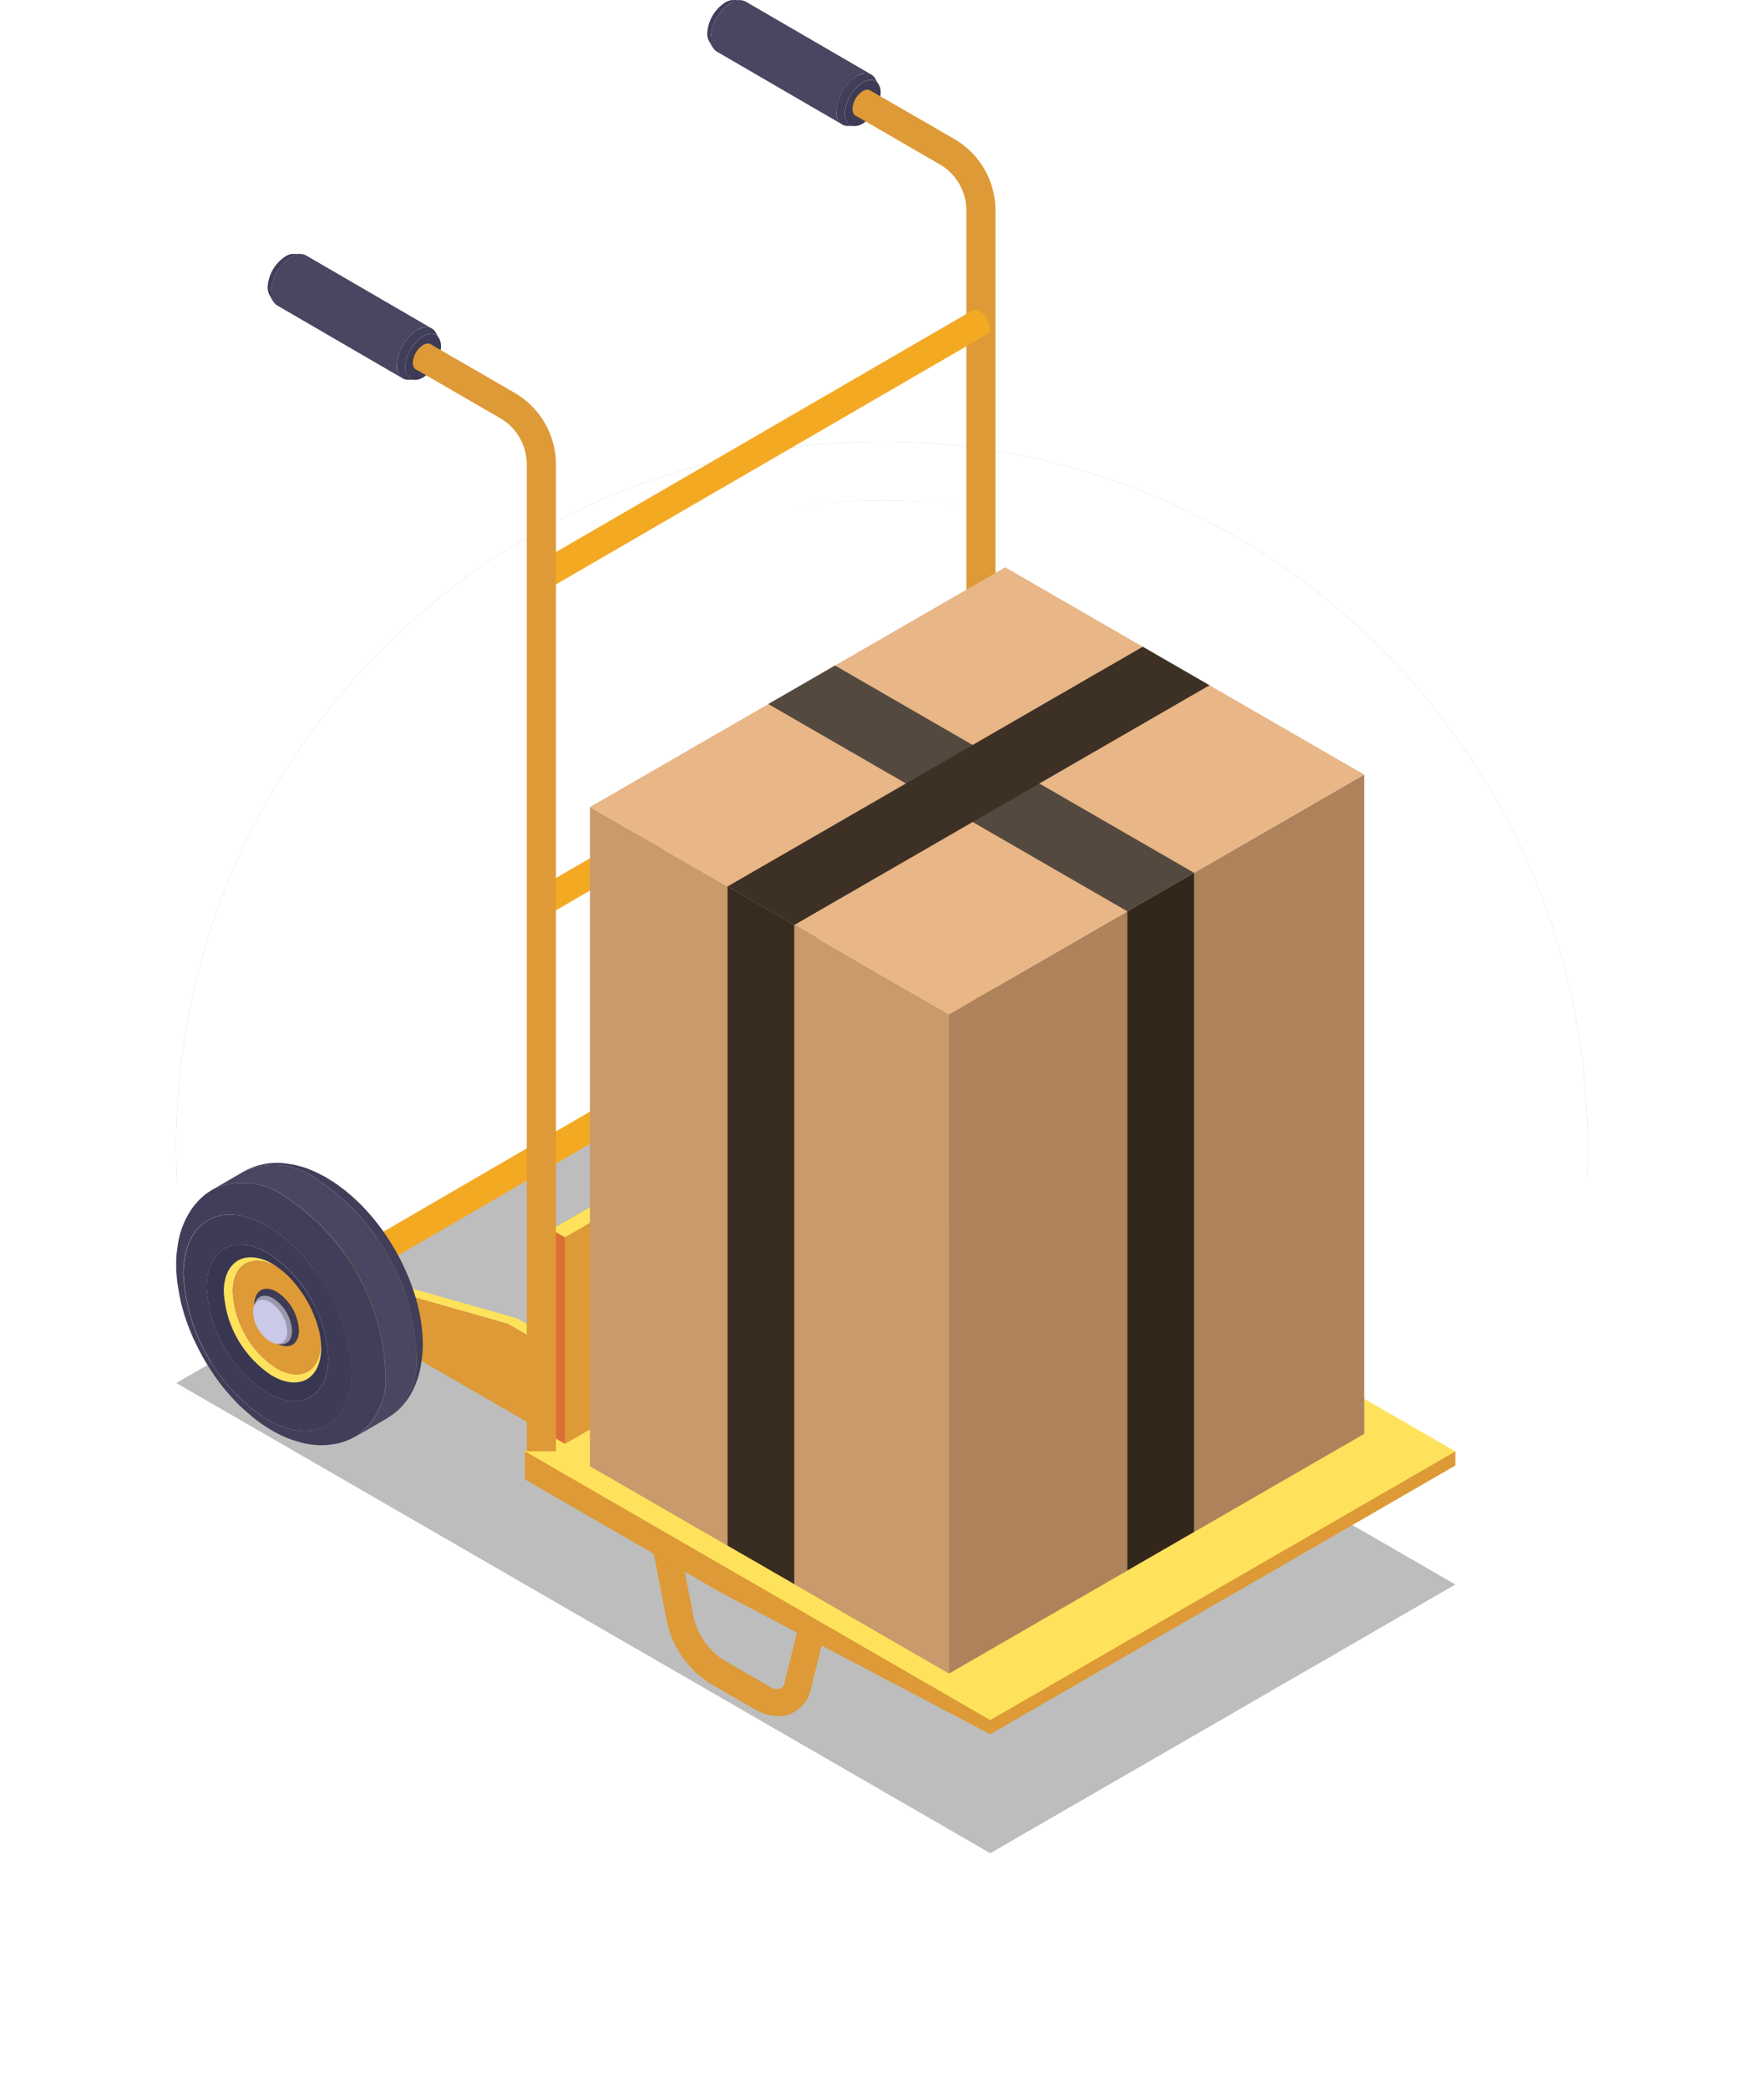 <svg xmlns="http://www.w3.org/2000/svg" xmlns:xlink="http://www.w3.org/1999/xlink" width="90.067" height="106.616" viewBox="0 0 90.067 106.616"><defs><filter id="a" x="0" y="16.549" width="90.067" height="90.067" filterUnits="userSpaceOnUse"><feOffset dy="3" input="SourceAlpha"/><feGaussianBlur stdDeviation="3" result="b"/><feFlood flood-opacity="0.412"/><feComposite operator="in" in2="b"/></filter><filter id="c" x="0" y="16.549" width="90.067" height="90.067" filterUnits="userSpaceOnUse"><feOffset dy="3" input="SourceAlpha"/><feGaussianBlur stdDeviation="3" result="d"/><feFlood flood-opacity="0.161" result="e"/><feComposite operator="out" in="SourceGraphic" in2="d"/><feComposite operator="in" in="e"/><feComposite operator="in" in2="SourceGraphic"/></filter><clipPath id="f"><rect width="65.309" height="94.616" fill="none"/></clipPath><clipPath id="h"><rect width="65.309" height="37.73" fill="none"/></clipPath><clipPath id="i"><path d="M29.968,72.4,9.456,84.322a.358.358,0,0,1,.361.035,1.112,1.112,0,0,1,.5.874.353.353,0,0,1-.147.325l20.512-11.92a.353.353,0,0,0,.148-.325,1.111,1.111,0,0,0-.505-.875.464.464,0,0,0-.227-.07.256.256,0,0,0-.133.034" transform="translate(-9.456 -72.367)" fill="none"/></clipPath><linearGradient id="j" x1="-0.202" y1="2.079" x2="-0.173" y2="2.079" gradientUnits="objectBoundingBox"><stop offset="0" stop-color="#e09d28"/><stop offset="0.413" stop-color="#e09d28"/><stop offset="0.419" stop-color="#e09d28"/><stop offset="0.611" stop-color="#f4ae33"/><stop offset="0.74" stop-color="#fcb538"/><stop offset="0.982" stop-color="#f4a923"/><stop offset="1" stop-color="#f4a923"/></linearGradient><clipPath id="l"><path d="M47.27,44.294,24.726,57.373a.356.356,0,0,1,.36.035,1.113,1.113,0,0,1,.505.874.353.353,0,0,1-.148.325L47.988,45.53a.354.354,0,0,0,.147-.325,1.113,1.113,0,0,0-.5-.875.466.466,0,0,0-.228-.07.259.259,0,0,0-.133.034" transform="translate(-24.726 -44.26)" fill="none"/></clipPath><linearGradient id="m" x1="-0.587" y1="2.776" x2="-0.56" y2="2.776" xlink:href="#j"/><clipPath id="o"><path d="M47.27,21.594,24.726,34.673a.358.358,0,0,1,.36.035,1.113,1.113,0,0,1,.505.875.354.354,0,0,1-.148.325L47.988,22.829a.353.353,0,0,0,.147-.325,1.112,1.112,0,0,0-.5-.874.462.462,0,0,0-.227-.07.262.262,0,0,0-.133.034" transform="translate(-24.726 -21.56)" fill="none"/></clipPath><linearGradient id="p" x1="-0.587" y1="3.466" x2="-0.56" y2="3.466" xlink:href="#j"/><clipPath id="r"><rect width="3.406" height="35.615" fill="none"/></clipPath><clipPath id="s"><rect width="21.737" height="12.55" fill="none"/></clipPath><clipPath id="u"><rect width="24.606" height="14.206" fill="none"/></clipPath></defs><g transform="translate(11408.954 12109.08)"><g data-type="innerShadowGroup"><g transform="matrix(1, 0, 0, 1, -11408.95, -12109.08)" filter="url(#a)"><g transform="translate(9 22.55)" fill="#a8aeb5"><path d="M 36.034 70.567 C 31.371 70.567 26.848 69.654 22.592 67.854 C 18.48 66.115 14.787 63.624 11.615 60.452 C 8.443 57.28 5.952 53.587 4.213 49.475 C 2.413 45.219 1.5 40.696 1.5 36.034 C 1.5 31.371 2.413 26.848 4.213 22.592 C 5.952 18.48 8.443 14.787 11.615 11.615 C 14.787 8.443 18.48 5.952 22.592 4.213 C 26.848 2.413 31.371 1.5 36.034 1.5 C 40.696 1.5 45.219 2.413 49.475 4.213 C 53.587 5.952 57.28 8.443 60.452 11.615 C 63.624 14.787 66.115 18.48 67.854 22.592 C 69.654 26.848 70.567 31.371 70.567 36.034 C 70.567 40.696 69.654 45.219 67.854 49.475 C 66.115 53.587 63.624 57.28 60.452 60.452 C 57.28 63.624 53.587 66.115 49.475 67.854 C 45.219 69.654 40.696 70.567 36.034 70.567 Z" stroke="none"/><path d="M 36.034 3 C 31.573 3 27.247 3.873 23.176 5.595 C 19.243 7.258 15.71 9.641 12.675 12.675 C 9.641 15.71 7.258 19.243 5.595 23.176 C 3.873 27.247 3 31.573 3 36.034 C 3 40.494 3.873 44.82 5.595 48.891 C 7.258 52.824 9.641 56.357 12.675 59.392 C 15.71 62.426 19.243 64.809 23.176 66.472 C 27.247 68.194 31.573 69.067 36.034 69.067 C 40.494 69.067 44.82 68.194 48.891 66.472 C 52.824 64.809 56.357 62.426 59.392 59.392 C 62.426 56.357 64.809 52.824 66.472 48.891 C 68.194 44.82 69.067 40.494 69.067 36.034 C 69.067 31.573 68.194 27.247 66.472 23.176 C 64.809 19.243 62.426 15.71 59.392 12.675 C 56.357 9.641 52.824 7.258 48.891 5.595 C 44.82 3.873 40.494 3 36.034 3 M 36.034 0 C 55.934 0 72.067 16.133 72.067 36.034 C 72.067 55.934 55.934 72.067 36.034 72.067 C 16.133 72.067 0 55.934 0 36.034 C 0 16.133 16.133 0 36.034 0 Z" stroke="none" fill="#fff"/></g></g><g transform="translate(-11399.954 -12086.53)" fill="#a8aeb5"><path d="M 36.034 70.567 C 31.371 70.567 26.848 69.654 22.592 67.854 C 18.48 66.115 14.787 63.624 11.615 60.452 C 8.443 57.28 5.952 53.587 4.213 49.475 C 2.413 45.219 1.5 40.696 1.5 36.034 C 1.5 31.371 2.413 26.848 4.213 22.592 C 5.952 18.48 8.443 14.787 11.615 11.615 C 14.787 8.443 18.48 5.952 22.592 4.213 C 26.848 2.413 31.371 1.5 36.034 1.5 C 40.696 1.5 45.219 2.413 49.475 4.213 C 53.587 5.952 57.28 8.443 60.452 11.615 C 63.624 14.787 66.115 18.48 67.854 22.592 C 69.654 26.848 70.567 31.371 70.567 36.034 C 70.567 40.696 69.654 45.219 67.854 49.475 C 66.115 53.587 63.624 57.28 60.452 60.452 C 57.28 63.624 53.587 66.115 49.475 67.854 C 45.219 69.654 40.696 70.567 36.034 70.567 Z" stroke="none"/><path d="M 36.034 3 C 31.573 3 27.247 3.873 23.176 5.595 C 19.243 7.258 15.71 9.641 12.675 12.675 C 9.641 15.71 7.258 19.243 5.595 23.176 C 3.873 27.247 3 31.573 3 36.034 C 3 40.494 3.873 44.82 5.595 48.891 C 7.258 52.824 9.641 56.357 12.675 59.392 C 15.71 62.426 19.243 64.809 23.176 66.472 C 27.247 68.194 31.573 69.067 36.034 69.067 C 40.494 69.067 44.82 68.194 48.891 66.472 C 52.824 64.809 56.357 62.426 59.392 59.392 C 62.426 56.357 64.809 52.824 66.472 48.891 C 68.194 44.82 69.067 40.494 69.067 36.034 C 69.067 31.573 68.194 27.247 66.472 23.176 C 64.809 19.243 62.426 15.71 59.392 12.675 C 56.357 9.641 52.824 7.258 48.891 5.595 C 44.82 3.873 40.494 3 36.034 3 M 36.034 0 C 55.934 0 72.067 16.133 72.067 36.034 C 72.067 55.934 55.934 72.067 36.034 72.067 C 16.133 72.067 0 55.934 0 36.034 C 0 16.133 16.133 0 36.034 0 Z" stroke="none"/></g><g transform="matrix(1, 0, 0, 1, -11408.95, -12109.08)" filter="url(#c)"><g transform="translate(9 22.55)" fill="#fff"><path d="M 36.034 70.567 C 31.371 70.567 26.848 69.654 22.592 67.854 C 18.48 66.115 14.787 63.624 11.615 60.452 C 8.443 57.28 5.952 53.587 4.213 49.475 C 2.413 45.219 1.5 40.696 1.5 36.034 C 1.5 31.371 2.413 26.848 4.213 22.592 C 5.952 18.48 8.443 14.787 11.615 11.615 C 14.787 8.443 18.48 5.952 22.592 4.213 C 26.848 2.413 31.371 1.5 36.034 1.5 C 40.696 1.5 45.219 2.413 49.475 4.213 C 53.587 5.952 57.28 8.443 60.452 11.615 C 63.624 14.787 66.115 18.48 67.854 22.592 C 69.654 26.848 70.567 31.371 70.567 36.034 C 70.567 40.696 69.654 45.219 67.854 49.475 C 66.115 53.587 63.624 57.28 60.452 60.452 C 57.28 63.624 53.587 66.115 49.475 67.854 C 45.219 69.654 40.696 70.567 36.034 70.567 Z" stroke="none"/><path d="M 36.034 3 C 31.573 3 27.247 3.873 23.176 5.595 C 19.243 7.258 15.71 9.641 12.675 12.675 C 9.641 15.71 7.258 19.243 5.595 23.176 C 3.873 27.247 3 31.573 3 36.034 C 3 40.494 3.873 44.82 5.595 48.891 C 7.258 52.824 9.641 56.357 12.675 59.392 C 15.71 62.426 19.243 64.809 23.176 66.472 C 27.247 68.194 31.573 69.067 36.034 69.067 C 40.494 69.067 44.82 68.194 48.891 66.472 C 52.824 64.809 56.357 62.426 59.392 59.392 C 62.426 56.357 64.809 52.824 66.472 48.891 C 68.194 44.82 69.067 40.494 69.067 36.034 C 69.067 31.573 68.194 27.247 66.472 23.176 C 64.809 19.243 62.426 15.71 59.392 12.675 C 56.357 9.641 52.824 7.258 48.891 5.595 C 44.82 3.873 40.494 3 36.034 3 M 36.034 0 C 55.934 0 72.067 16.133 72.067 36.034 C 72.067 55.934 55.934 72.067 36.034 72.067 C 16.133 72.067 0 55.934 0 36.034 C 0 16.133 16.133 0 36.034 0 Z" stroke="none"/></g></g><g transform="translate(-11399.954 -12086.53)" fill="none"><path d="M 36.034 70.567 C 31.371 70.567 26.848 69.654 22.592 67.854 C 18.48 66.115 14.787 63.624 11.615 60.452 C 8.443 57.28 5.952 53.587 4.213 49.475 C 2.413 45.219 1.5 40.696 1.5 36.034 C 1.5 31.371 2.413 26.848 4.213 22.592 C 5.952 18.48 8.443 14.787 11.615 11.615 C 14.787 8.443 18.48 5.952 22.592 4.213 C 26.848 2.413 31.371 1.5 36.034 1.5 C 40.696 1.5 45.219 2.413 49.475 4.213 C 53.587 5.952 57.28 8.443 60.452 11.615 C 63.624 14.787 66.115 18.48 67.854 22.592 C 69.654 26.848 70.567 31.371 70.567 36.034 C 70.567 40.696 69.654 45.219 67.854 49.475 C 66.115 53.587 63.624 57.28 60.452 60.452 C 57.28 63.624 53.587 66.115 49.475 67.854 C 45.219 69.654 40.696 70.567 36.034 70.567 Z" stroke="none"/><path d="M 36.034 3 C 31.573 3 27.247 3.873 23.176 5.595 C 19.243 7.258 15.71 9.641 12.675 12.675 C 9.641 15.71 7.258 19.243 5.595 23.176 C 3.873 27.247 3 31.573 3 36.034 C 3 40.494 3.873 44.82 5.595 48.891 C 7.258 52.824 9.641 56.357 12.675 59.392 C 15.71 62.426 19.243 64.809 23.176 66.472 C 27.247 68.194 31.573 69.067 36.034 69.067 C 40.494 69.067 44.82 68.194 48.891 66.472 C 52.824 64.809 56.357 62.426 59.392 59.392 C 62.426 56.357 64.809 52.824 66.472 48.891 C 68.194 44.82 69.067 40.494 69.067 36.034 C 69.067 31.573 68.194 27.247 66.472 23.176 C 64.809 19.243 62.426 15.71 59.392 12.675 C 56.357 9.641 52.824 7.258 48.891 5.595 C 44.82 3.873 40.494 3 36.034 3 M 36.034 0 C 55.934 0 72.067 16.133 72.067 36.034 C 72.067 55.934 55.934 72.067 36.034 72.067 C 16.133 72.067 0 55.934 0 36.034 C 0 16.133 16.133 0 36.034 0 Z" stroke="none" fill="#fff"/></g></g><g transform="translate(-11399.954 -12109.079)"><g clip-path="url(#f)"><g clip-path="url(#f)"><g transform="translate(0 56.886)" style="mix-blend-mode:multiply;isolation:isolate"><g clip-path="url(#h)"><path d="M0,91.329l41.561,24.006,23.748-13.719L23.726,77.605Z" transform="translate(0 -77.605)" fill="#bdbdbd"/></g></g><path d="M39.531,115.982a2.433,2.433,0,0,1-1.208-.356L36.031,114.3a4.953,4.953,0,0,1-2.195-3.213l-.882-4.581,1.355-.261.882,4.581a3.605,3.605,0,0,0,1.53,2.279l2.293,1.324a.806.806,0,0,0,.648.147.441.441,0,0,0,.2-.312l.882-3.563,1.34.331L41.2,114.6a1.76,1.76,0,0,1-1,1.251,1.71,1.71,0,0,1-.67.133" transform="translate(-8.798 -28.365)" fill="#dd9a36"/><path d="M24.284,102.514l10.025,5.79,13.735,7.223,23.748-13.719v-.722l-47.508-.006Z" transform="translate(-6.483 -26.986)" fill="#dd9a36"/><path d="M43.335,75.622l-1.579.918a3.568,3.568,0,0,0,1.506-3.211,11.349,11.349,0,0,0-5.06-8.972,3.7,3.7,0,0,0-3.768-.413l1.579-.918a3.7,3.7,0,0,1,3.768.413,11.347,11.347,0,0,1,5.06,8.972,3.571,3.571,0,0,1-1.506,3.211" transform="translate(-9.193 -16.733)" fill="#484660"/><path d="M35.789,70.9c.026-1.427,1.063-1.977,2.316-1.229a4.983,4.983,0,0,1,2.222,3.939c-.026,1.427-1.063,1.977-2.316,1.229A4.983,4.983,0,0,1,35.789,70.9" transform="translate(-9.555 -18.51)" fill="#dd9a36"/><path d="M37.328,72.1c.013-.717.534-.993,1.163-.617a2.5,2.5,0,0,1,1.116,1.979c-.012.718-.534.994-1.163.618a2.5,2.5,0,0,1-1.116-1.98" transform="translate(-9.966 -19.039)" fill="#3b3f40"/><path d="M35.2,70.836c.028-1.546,1.139-2.152,2.492-1.372l.213.123c-1.235-.713-2.25-.159-2.275,1.253a4.981,4.981,0,0,0,2.222,3.939c1.253.748,2.289.2,2.316-1.229v-.073c0,.082,0,.164,0,.246,0,.026,0,.053,0,.079-.028,1.563-1.163,2.165-2.536,1.345A5.455,5.455,0,0,1,35.2,70.836" transform="translate(-9.398 -18.454)" fill="#ffe25b"/><path d="M45.729,71.94c0,.121-.006.283-.02.4-.026.227-.061.532-.111.756a5.011,5.011,0,0,1-.136.493,5.093,5.093,0,0,1-.227.551,4.541,4.541,0,0,1-.287.484,3.4,3.4,0,0,1-.278.346,2.967,2.967,0,0,1-.289.279c-.059.048-.137.113-.2.157-.079.056-.188.128-.272.177a3.568,3.568,0,0,0,1.506-3.211A11.344,11.344,0,0,0,40.357,63.4a3.7,3.7,0,0,0-3.768-.413c.067-.035.155-.089.225-.119a5.038,5.038,0,0,1,.475-.183,4.541,4.541,0,0,1,.453-.1c.081-.015.189-.023.27-.031s.211-.01.3-.01.21,0,.3.014c.168.019.391.052.558.084.1.019.235.059.335.085a4,4,0,0,1,.526.185c.111.049.259.111.367.166.15.075.35.179.493.268.117.073.273.169.386.248.136.093.312.222.441.323a9.7,9.7,0,0,1,.734.644,10.491,10.491,0,0,1,.716.776c.319.38.55.715.638.841.108.155.324.479.558.894.078.137.177.322.248.462s.162.328.226.472c.081.181.231.52.383.965.048.142.11.334.152.479s.1.351.132.5a8.849,8.849,0,0,1,.174.992c.015.135.032.315.039.451.008.162.016.379.011.541" transform="translate(-9.768 -16.699)" fill="#403e59"/><path d="M37.05,75.765c1.713,1.023,3.131.271,3.166-1.68,0-.033,0-.066,0-.1A6.841,6.841,0,0,0,37.179,68.7l-.056-.032c-1.688-.975-3.076-.218-3.111,1.712a6.813,6.813,0,0,0,3.038,5.386M34.885,70.6c.028-1.546,1.139-2.152,2.492-1.371l.065.039c.043.027.1.063.141.092.06.041.14.1.2.144.1.079.226.19.319.275.062.056.139.136.2.2s.125.133.174.194c.1.124.234.293.329.422,0,0,.15.207.3.471.043.073.1.171.136.245s.095.181.13.261c.065.147.147.345.205.5.031.079.065.187.089.268a4.77,4.77,0,0,1,.126.51c.015.094.037.219.046.314s.016.232.019.332c0,.026,0,.053,0,.079-.028,1.563-1.163,2.165-2.536,1.345A5.455,5.455,0,0,1,34.885,70.6" transform="translate(-9.08 -18.219)" fill="#3d3b55"/><path d="M32.388,69.109c.049-2.7,2.011-3.741,4.382-2.325a9.43,9.43,0,0,1,4.2,7.455c-.049,2.7-2.011,3.741-4.382,2.325a9.429,9.429,0,0,1-4.2-7.455m1.191.712a6.813,6.813,0,0,0,3.038,5.386c1.713,1.023,3.131.271,3.166-1.68a6.813,6.813,0,0,0-3.038-5.386c-1.713-1.023-3.131-.271-3.166,1.68" transform="translate(-8.646 -17.661)" fill="#3d3b55"/><path d="M31.9,68.529c.008.15.023.35.045.5.04.283.109.659.167.939.032.152.089.351.131.5s.1.339.153.484.117.336.177.477.134.334.2.472c.135.281.316.653.468.924.076.136.183.314.265.447s.2.3.284.434.213.3.3.422.221.284.32.4.237.279.345.394.259.279.378.39c.213.2.505.454.729.64.126.1.3.23.439.323.114.078.269.176.386.247.144.088.342.2.493.269a5.768,5.768,0,0,0,.559.24c.2.07.474.152.681.2a4.353,4.353,0,0,0,.568.085,3.839,3.839,0,0,0,.614,0,4.194,4.194,0,0,0,.548-.084A3.047,3.047,0,0,0,40.6,77.1c.147-.058.334-.153.474-.227a3.569,3.569,0,0,0,1.506-3.211,11.346,11.346,0,0,0-5.059-8.972,3.7,3.7,0,0,0-3.768-.413c-.1.062-.233.15-.33.219-.064.045-.141.116-.2.166a3.113,3.113,0,0,0-.295.3,3.321,3.321,0,0,0-.283.367,5.536,5.536,0,0,0-.288.505,5.015,5.015,0,0,0-.227.583,4.072,4.072,0,0,0-.107.405c-.049.227-.086.534-.113.764-.014.122-.014.284-.02.407,0,.162,0,.379.011.541m.353-.014c.049-2.7,2.011-3.741,4.382-2.325a9.429,9.429,0,0,1,4.2,7.455c-.049,2.7-2.011,3.741-4.382,2.325a9.429,9.429,0,0,1-4.2-7.455" transform="translate(-8.514 -17.067)" fill="#403e59"/><path d="M47.466,74.845l.475-.276L37.894,71.715l-.475.276Z" transform="translate(-9.99 -19.146)" fill="#ffe25b"/><path d="M54.155,82.083l.475-.276.012-4.44-.475.276Z" transform="translate(-14.458 -20.655)" fill="#847018"/><path d="M53.359,77.174l.475-.276L51.6,75.608l-.475.276Z" transform="translate(-13.649 -20.185)" fill="#ad931f"/><path d="M47.465,74.945,37.417,72.092l0,1.5,12.272,7.085.013-4.44Z" transform="translate(-9.988 -19.247)" fill="#dd9a36"/></g><g transform="translate(6.931 53.047)"><g clip-path="url(#i)"><rect width="25.109" height="22.112" transform="matrix(0.866, -0.5, 0.5, 0.866, -5.711, 3.297)" fill="url(#j)"/></g></g><g clip-path="url(#f)"><path d="M9.763,88.7c-.28-.161-.507-.032-.508.29a1.111,1.111,0,0,0,.5.874c.28.161.507.032.509-.29a1.114,1.114,0,0,0-.505-.874" transform="translate(-2.471 -23.662)" fill="#aa9025"/><path d="M19.438,91.061l.475-.276L9.866,87.931l-.475.276Z" transform="translate(-2.507 -23.475)" fill="#ffe25b"/><path d="M26.127,98.3l.475-.276.012-4.441-.475.276Z" transform="translate(-6.975 -24.984)" fill="#847018"/><path d="M25.331,93.39l.475-.276-2.234-1.289L23.1,92.1Z" transform="translate(-6.166 -24.515)" fill="#ffe25b"/><path d="M19.437,91.161,9.389,88.307l0,1.5,12.272,7.085.013-4.44Z" transform="translate(-2.506 -23.576)" fill="#dd9a36"/><path d="M11.443,94.069l-1.579.918a3.568,3.568,0,0,0,1.506-3.211A11.349,11.349,0,0,0,6.311,82.8a3.7,3.7,0,0,0-3.768-.413l1.579-.918a3.7,3.7,0,0,1,3.768.413,11.344,11.344,0,0,1,5.059,8.972,3.569,3.569,0,0,1-1.506,3.211" transform="translate(-0.679 -21.658)" fill="#484660"/><path d="M3.9,89.343c.026-1.427,1.063-1.977,2.316-1.229a4.983,4.983,0,0,1,2.222,3.939c-.026,1.427-1.063,1.977-2.316,1.229A4.983,4.983,0,0,1,3.9,89.343" transform="translate(-1.04 -23.435)" fill="#dd9a36"/><path d="M5.437,90.546c.013-.717.534-.993,1.163-.617a2.5,2.5,0,0,1,1.116,1.979c-.012.718-.534.994-1.163.618a2.5,2.5,0,0,1-1.116-1.98" transform="translate(-1.451 -23.964)" fill="#3d3b55"/><path d="M7.362,92.043c0,.611-.432.858-.965.55a2.125,2.125,0,0,1-.965-1.663c0-.611.432-.858.965-.55a2.126,2.126,0,0,1,.965,1.664" transform="translate(-1.45 -24.094)" fill="#9b99ab"/><path d="M7.09,92.158c0,.553-.391.776-.874.5a1.924,1.924,0,0,1-.873-1.506c0-.553.391-.776.873-.5a1.923,1.923,0,0,1,.874,1.506" transform="translate(-1.426 -24.169)" fill="#cac9e8"/><path d="M3.311,89.283C3.339,87.737,4.45,87.13,5.8,87.911l.214.123c-1.235-.712-2.25-.159-2.275,1.253a4.979,4.979,0,0,0,2.222,3.939c1.253.748,2.289.2,2.316-1.229v-.073c0,.082,0,.164,0,.246,0,.026,0,.053,0,.079-.028,1.563-1.163,2.165-2.536,1.345a5.455,5.455,0,0,1-2.432-4.313" transform="translate(-0.884 -23.379)" fill="#ffe25b"/><path d="M13.837,90.387c0,.121-.006.283-.02.4-.026.227-.061.532-.111.756a5.012,5.012,0,0,1-.136.493,5.094,5.094,0,0,1-.227.551,4.542,4.542,0,0,1-.287.484,3.4,3.4,0,0,1-.278.346,2.968,2.968,0,0,1-.289.279c-.059.048-.137.113-.2.157-.079.056-.188.128-.272.177a3.568,3.568,0,0,0,1.506-3.211,11.344,11.344,0,0,0-5.059-8.972A3.7,3.7,0,0,0,4.7,81.438c.067-.035.155-.089.225-.119.14-.06.329-.139.476-.183a4.491,4.491,0,0,1,.453-.1c.08-.015.188-.023.27-.031s.211-.01.3-.01.21,0,.3.014c.169.02.391.053.558.084.1.019.235.059.335.085a4,4,0,0,1,.526.185c.111.049.259.111.368.166.15.076.35.179.492.268.117.073.273.169.387.248.135.093.311.223.44.323a9.558,9.558,0,0,1,.734.644,10.332,10.332,0,0,1,.716.776c.319.38.551.715.638.841.108.156.323.479.558.894.077.137.176.322.247.462s.162.328.226.472c.081.182.231.52.383.965.048.142.11.334.152.479s.1.352.132.5a8.85,8.85,0,0,1,.174.992c.015.135.032.315.039.451.008.162.016.379.011.541" transform="translate(-1.254 -21.624)" fill="#403e59"/><path d="M5.158,94.212c1.713,1.023,3.131.271,3.166-1.68,0-.033,0-.066,0-.1a6.841,6.841,0,0,0-3.038-5.287l-.056-.032c-1.688-.975-3.076-.218-3.111,1.712a6.813,6.813,0,0,0,3.038,5.386M2.993,89.047c.028-1.546,1.139-2.152,2.491-1.371l.066.039c.043.027.1.063.141.092.06.041.14.1.2.144.1.079.226.19.319.275.062.056.139.136.2.2s.125.133.174.194c.1.124.234.293.33.422,0,0,.15.207.3.471.043.073.1.171.136.245s.095.181.13.261c.065.147.147.345.205.5.031.079.065.187.089.268a4.771,4.771,0,0,1,.126.51c.015.094.037.219.046.314s.016.232.019.332c0,.026,0,.053,0,.079C7.933,93.578,6.8,94.18,5.425,93.36a5.455,5.455,0,0,1-2.432-4.313" transform="translate(-0.566 -23.144)" fill="#383651"/><path d="M.5,87.556c.049-2.7,2.011-3.741,4.382-2.325a9.43,9.43,0,0,1,4.2,7.455c-.049,2.7-2.011,3.741-4.382,2.325A9.429,9.429,0,0,1,.5,87.556m1.191.712a6.813,6.813,0,0,0,3.038,5.386c1.713,1.023,3.131.271,3.166-1.68a6.813,6.813,0,0,0-3.038-5.386c-1.713-1.023-3.131-.271-3.166,1.68" transform="translate(-0.132 -22.585)" fill="#3d3b55"/><path d="M.011,86.976c.008.15.023.35.045.5.04.283.109.659.167.939.032.152.089.351.131.5s.1.339.153.483.117.337.177.477.134.334.2.473c.135.28.316.653.468.924.076.136.183.314.265.447s.2.3.284.434.213.3.3.422.221.284.32.4.237.279.345.394.259.279.378.39c.213.2.505.454.729.64.126.1.3.23.439.323.114.078.269.175.386.247.144.088.342.2.493.269a5.77,5.77,0,0,0,.559.24c.2.07.474.152.681.2a4.362,4.362,0,0,0,.567.085,3.847,3.847,0,0,0,.615,0,4.457,4.457,0,0,0,.548-.084,3.047,3.047,0,0,0,.444-.136c.147-.058.334-.153.474-.227a3.569,3.569,0,0,0,1.506-3.211,11.346,11.346,0,0,0-5.059-8.972,3.7,3.7,0,0,0-3.768-.413c-.1.062-.233.15-.33.219-.064.045-.141.116-.2.166a3.029,3.029,0,0,0-.295.3,3.322,3.322,0,0,0-.283.367,5.537,5.537,0,0,0-.288.505,5.017,5.017,0,0,0-.227.583,4.071,4.071,0,0,0-.107.405c-.049.227-.086.534-.113.764-.014.121-.014.284-.02.407,0,.162,0,.379.011.541m.353-.014c.049-2.7,2.011-3.741,4.382-2.325a9.429,9.429,0,0,1,4.2,7.455c-.049,2.7-2.011,3.741-4.382,2.325a9.43,9.43,0,0,1-4.2-7.455" transform="translate(0 -21.992)" fill="#403e59"/><path d="M24.284,96.083l23.76,13.724L71.792,96.089,48.01,82.36Z" transform="translate(-6.483 -21.988)" fill="#ffe25b"/><path d="M26.127,91.747V81.2L47.169,69.038,26.822,92.148Z" transform="translate(-6.975 -18.431)" fill="#dd6f36"/><path d="M27.075,92.294V81.743L48.117,69.586,48.1,80.131Z" transform="translate(-7.228 -18.578)" fill="#dd9a36"/><path d="M47.169,69.038l.695.4L26.822,81.6l-.695-.4Z" transform="translate(-6.975 -18.431)" fill="#ffe25b"/><path d="M38.314,0a.812.812,0,0,0-.4.117,2.008,2.008,0,0,0-.927,1.569.835.835,0,0,0,.1.432l.179.306a.953.953,0,0,1-.111-.493A2.3,2.3,0,0,1,38.211.136.935.935,0,0,1,38.669,0l-.354,0" transform="translate(-9.875 0)" fill="#403e59"/><path d="M39,.075a.728.728,0,0,0-.726.062,2.3,2.3,0,0,0-1.06,1.794.745.745,0,0,0,.3.692L43.95,6.362a.743.743,0,0,1-.3-.692,2.3,2.3,0,0,1,1.06-1.794.726.726,0,0,1,.725-.062Z" transform="translate(-9.934 -0.001)" fill="#484660"/><path d="M47.968,5.375c-.169-.291-.516-.361-.919-.136a2.294,2.294,0,0,0-1.06,1.794c-.006.478.228.759.572.762l.355,0c-.3,0-.507-.248-.5-.666a2.008,2.008,0,0,1,.927-1.57c.353-.2.656-.135.8.119l-.178-.306" transform="translate(-12.278 -1.363)" fill="#403e59"/><path d="M46.57,7.255c-.007.586.4.832.9.551A2.01,2.01,0,0,0,48.4,6.236c.007-.586-.4-.832-.9-.551a2.008,2.008,0,0,0-.927,1.569" transform="translate(-12.433 -1.487)" fill="#3d3b55"/><path d="M47.1,7.22c0,.338.229.48.52.318a1.159,1.159,0,0,0,.535-.907c0-.338-.229-.48-.52-.317a1.161,1.161,0,0,0-.535.906" transform="translate(-12.574 -1.668)" fill="#dd9a36"/><path d="M54.452,62.813H52.965V12.422A2.73,2.73,0,0,0,51.6,10.064l-4.321-2.5.743-1.288,4.322,2.494a4.223,4.223,0,0,1,2.105,3.647Z" transform="translate(-12.623 -1.677)" fill="#dd9a36"/></g><g transform="translate(18.125 32.444)"><g clip-path="url(#l)"><rect width="27.448" height="24.131" transform="translate(-6.213 3.587) rotate(-30)" fill="url(#m)"/></g></g><g clip-path="url(#f)"><path d="M25.032,62.172c-.28-.161-.507-.032-.508.29a1.111,1.111,0,0,0,.5.875c.28.161.508.032.509-.29a1.114,1.114,0,0,0-.505-.875" transform="translate(-6.547 -16.58)" fill="#aa9025"/></g><g transform="translate(18.125 15.804)"><g clip-path="url(#o)"><rect width="27.448" height="24.131" transform="translate(-6.213 3.587) rotate(-30)" fill="url(#p)"/></g></g><g clip-path="url(#f)"><path d="M25.032,39.472c-.28-.161-.507-.032-.508.29a1.111,1.111,0,0,0,.5.875c.28.161.508.032.509-.29a1.114,1.114,0,0,0-.505-.874" transform="translate(-6.547 -10.519)" fill="#aa9025"/><path d="M7.693,17.679a.812.812,0,0,0-.4.117,2.008,2.008,0,0,0-.927,1.569.835.835,0,0,0,.1.432l.179.306a.953.953,0,0,1-.111-.493,2.3,2.3,0,0,1,1.06-1.794.935.935,0,0,1,.457-.133l-.354,0" transform="translate(-1.7 -4.72)" fill="#403e59"/><path d="M8.376,17.754a.728.728,0,0,0-.726.062A2.3,2.3,0,0,0,6.59,19.61a.743.743,0,0,0,.3.692l6.435,3.739a.743.743,0,0,1-.3-.692,2.294,2.294,0,0,1,1.06-1.794.726.726,0,0,1,.725-.062Z" transform="translate(-1.759 -4.721)" fill="#484660"/><path d="M17.348,23.053c-.17-.29-.516-.361-.92-.136a2.3,2.3,0,0,0-1.06,1.794c-.005.478.229.759.572.762l.355,0c-.3,0-.506-.248-.5-.666a2,2,0,0,1,.927-1.569c.352-.2.655-.136.8.118l-.177-.306" transform="translate(-4.103 -6.083)" fill="#403e59"/><path d="M15.949,24.934c-.007.586.4.832.9.551a2.01,2.01,0,0,0,.927-1.569c.007-.586-.4-.832-.9-.551a2.008,2.008,0,0,0-.927,1.569" transform="translate(-4.258 -6.207)" fill="#3d3b55"/><path d="M16.476,24.9c0,.338.229.48.52.318a1.162,1.162,0,0,0,.536-.907c0-.338-.229-.48-.52-.317a1.159,1.159,0,0,0-.536.906" transform="translate(-4.399 -6.388)" fill="#dd9a36"/><path d="M23.832,80.492H22.344V30.1a2.73,2.73,0,0,0-1.362-2.358l-4.32-2.5.743-1.289,4.321,2.5A4.225,4.225,0,0,1,23.832,30.1Z" transform="translate(-4.448 -6.396)" fill="#dd9a36"/><path d="M47.147,100.45,28.816,89.866V56.208L47.147,66.791Z" transform="translate(-7.693 -15.006)" fill="#c99a6b"/><path d="M53.823,99.847l21.2-12.239V53.948l-21.2,12.239Z" transform="translate(-14.369 -14.403)" fill="#ae835b"/><path d="M47.147,62.333l21.2-12.239L50.016,39.511,28.816,51.75Z" transform="translate(-7.693 -10.548)" fill="#e8b687"/><g transform="translate(48.56 44.561)" style="mix-blend-mode:screen;isolation:isolate"><g clip-path="url(#r)"><path d="M66.246,96.406l3.406-1.967V60.791l-3.406,1.967Z" transform="translate(-66.246 -60.791)" fill="#33271b"/></g></g><g transform="translate(30.229 33.978)" style="mix-blend-mode:screen;isolation:isolate"><g clip-path="url(#s)"><path d="M59.569,58.9,41.239,48.319l3.406-1.967L62.976,56.936Z" transform="translate(-41.239 -46.353)" fill="#54493e"/></g></g><g transform="translate(28.149 45.258)" style="mix-blend-mode:screen;isolation:isolate"><g clip-path="url(#r)"><path d="M41.808,97.357,38.4,95.39V61.742l3.406,1.967Z" transform="translate(-38.402 -61.742)" fill="#382c20"/></g></g><g transform="translate(28.149 33.019)" style="mix-blend-mode:screen;isolation:isolate"><g clip-path="url(#u)"><path d="M41.808,59.251l21.2-12.239L59.6,45.045,38.4,57.284Z" transform="translate(-38.402 -45.045)" fill="#3d3125"/></g></g></g></g></g></g></svg>